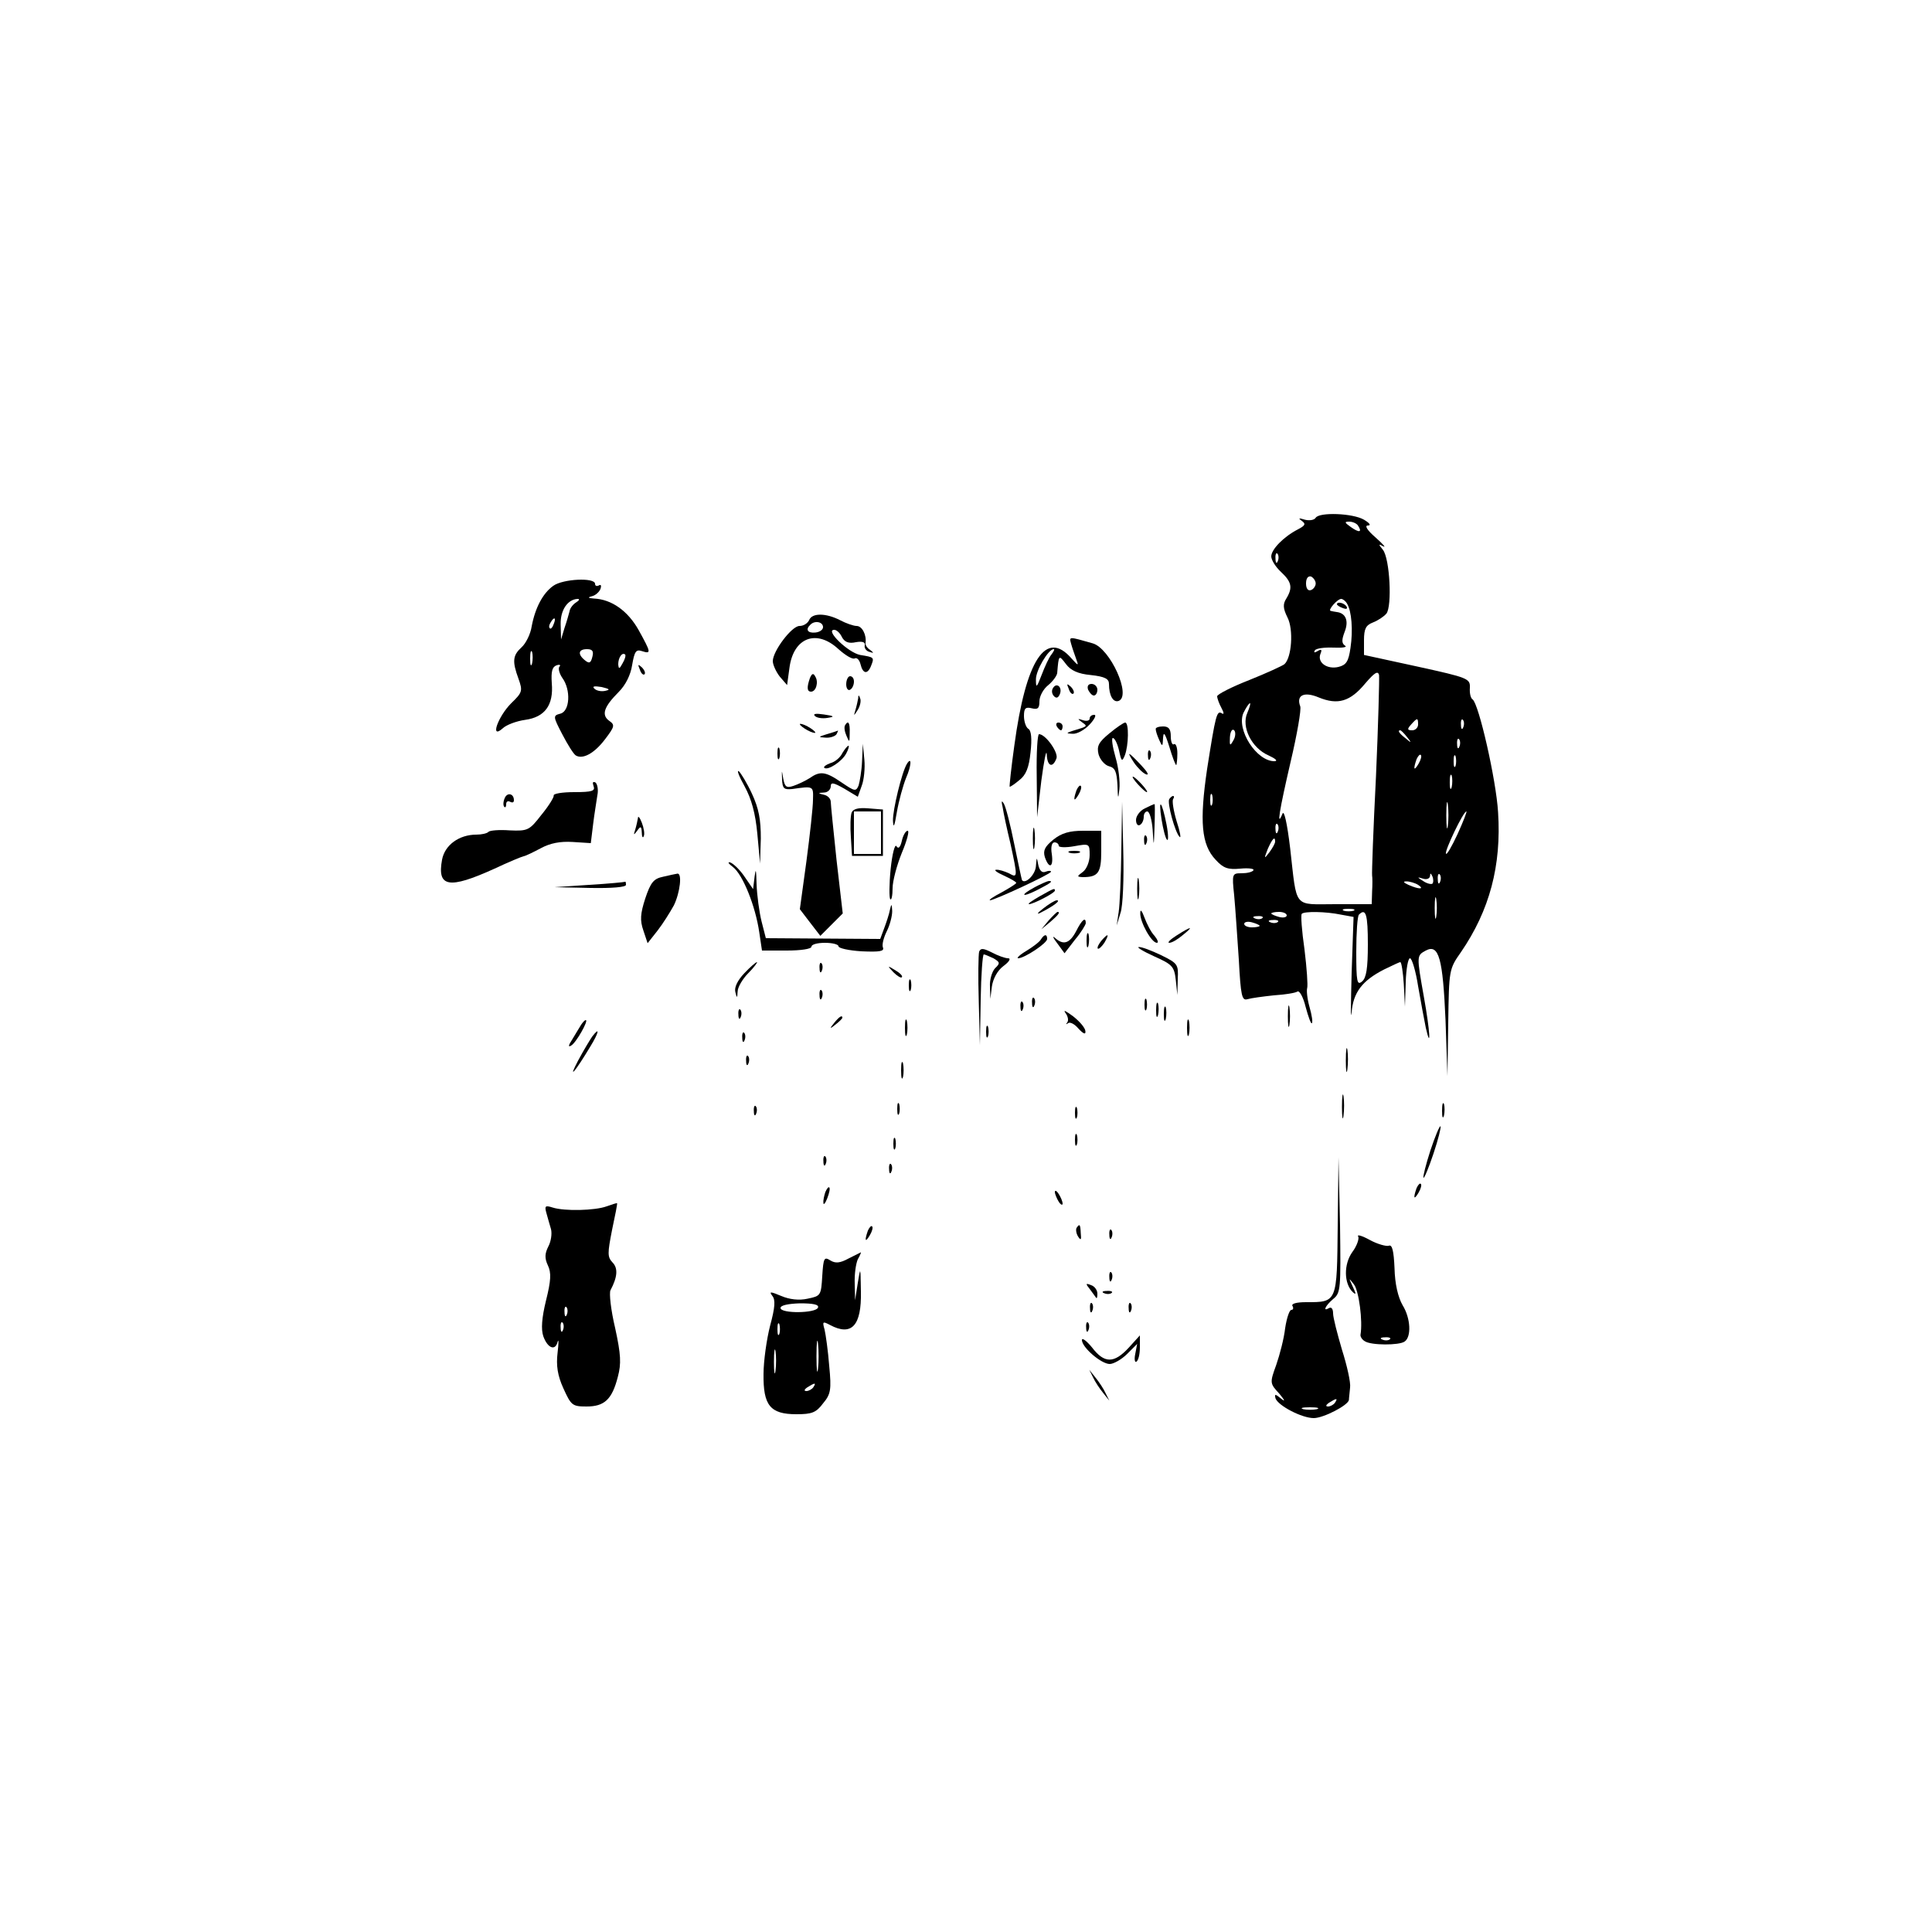 <?xml version="1.0" standalone="no"?>
<!DOCTYPE svg PUBLIC "-//W3C//DTD SVG 20010904//EN"
 "http://www.w3.org/TR/2001/REC-SVG-20010904/DTD/svg10.dtd">
<svg version="1.0" xmlns="http://www.w3.org/2000/svg"
 width="500pt" height="500pt" viewBox="0 0 500 500"
 preserveAspectRatio="xMidYMid meet">

<g transform="translate(0,500) scale(0.1,-0.1)"
fill="#000000" stroke="none">
<path d="M3405 3660 c-4 -6 -16 -8 -28 -5 -16 5 -18 4 -8 -3 11 -8 9 -12 -10
-22 -37 -19 -69 -52 -69 -70 0 -9 11 -27 25 -40 28 -26 31 -41 14 -69 -9 -14
-9 -25 3 -49 16 -31 11 -104 -8 -121 -5 -4 -46 -23 -91 -41 -46 -18 -83 -37
-83 -42 0 -5 5 -19 11 -30 7 -13 7 -18 1 -14 -13 8 -16 -4 -38 -144 -20 -136
-15 -196 22 -235 20 -22 32 -26 64 -23 21 2 36 0 34 -4 -3 -5 -17 -8 -31 -8
-24 0 -25 -1 -19 -57 3 -32 8 -107 12 -166 5 -94 8 -107 22 -103 10 3 40 7 68
10 29 2 56 6 62 10 5 3 15 -15 21 -40 7 -26 14 -45 16 -42 3 2 0 21 -6 42 -6
21 -8 43 -6 49 2 7 -1 51 -7 100 -7 48 -10 90 -7 92 6 7 63 6 101 -2 l33 -6
-5 -146 c-2 -80 -3 -126 0 -101 4 51 27 82 84 111 21 10 39 19 42 19 3 0 7
-26 9 -57 l3 -58 2 63 c1 34 6 62 11 62 5 0 15 -33 21 -72 7 -40 16 -89 20
-108 14 -61 11 -9 -5 80 -19 107 -19 107 5 120 34 18 44 -21 51 -180 l5 -145
2 138 c2 137 2 139 33 183 74 108 105 224 96 362 -5 84 -50 281 -66 292 -5 3
-8 16 -7 30 1 24 -4 26 -136 55 l-138 30 0 38 c0 30 5 39 23 46 13 5 28 15 35
23 15 19 9 142 -9 165 -12 15 -12 16 1 9 8 -4 -1 6 -20 23 -22 19 -29 31 -20
31 9 0 5 6 -10 15 -29 17 -116 20 -125 5z m110 -21 c11 -17 2 -18 -19 -3 -17
12 -17 14 -4 14 9 0 20 -5 23 -11z m-208 -91 c-3 -8 -6 -5 -6 6 -1 11 2 17 5
13 3 -3 4 -12 1 -19z m98 -58 c0 -7 -6 -15 -12 -17 -8 -3 -13 4 -13 17 0 13 5
20 13 18 6 -3 12 -11 12 -18z m81 -52 c12 -19 16 -69 9 -115 -5 -35 -11 -44
-31 -49 -29 -7 -55 11 -47 33 5 12 3 14 -7 8 -8 -5 -11 -4 -7 2 3 5 25 8 48 7
23 -1 37 1 30 5 -9 6 -9 15 -1 36 11 28 3 48 -20 51 -6 1 -13 2 -16 3 -9 1 17
31 27 31 4 0 11 -5 15 -12z m75 -448 c-7 -136 -11 -251 -10 -256 1 -5 1 -24 0
-41 l-1 -33 -94 0 c-110 0 -99 -14 -117 144 -8 67 -16 101 -20 90 -16 -39 -8
9 21 134 17 72 28 136 25 144 -11 29 10 39 48 23 49 -20 81 -11 120 36 24 28
33 34 36 22 1 -9 -2 -127 -8 -263z m-333 165 c-16 -36 11 -91 55 -110 17 -8
25 -14 16 -15 -47 -1 -100 82 -81 125 7 14 14 25 17 25 2 0 -1 -11 -7 -25z
m442 -30 c0 -8 -7 -15 -15 -15 -13 0 -14 3 -3 15 16 18 18 18 18 0z m117 -7
c-3 -8 -6 -5 -6 6 -1 11 2 17 5 13 3 -3 4 -12 1 -19z m-595 -34 c-9 -16 -10
-14 -9 8 1 15 6 23 11 18 4 -4 4 -16 -2 -26z m449 9 c13 -16 12 -17 -3 -4 -17
13 -22 21 -14 21 2 0 10 -8 17 -17z m136 -25 c-3 -8 -6 -5 -6 6 -1 11 2 17 5
13 3 -3 4 -12 1 -19z m-106 -45 c-12 -20 -14 -14 -5 12 4 9 9 14 11 11 3 -2 0
-13 -6 -23z m96 -5 c-3 -7 -5 -2 -5 12 0 14 2 19 5 13 2 -7 2 -19 0 -25z m-10
-55 c-3 -10 -5 -4 -5 12 0 17 2 24 5 18 2 -7 2 -21 0 -30z m-620 -45 c-3 -7
-5 -2 -5 12 0 14 2 19 5 13 2 -7 2 -19 0 -25z m610 -55 c-2 -16 -4 -3 -4 27 0
30 2 43 4 28 2 -16 2 -40 0 -55z m25 -22 c-15 -32 -28 -55 -30 -50 -3 8 45
109 53 109 2 0 -8 -26 -23 -59z m-465 7 c-3 -8 -6 -5 -6 6 -1 11 2 17 5 13 3
-3 4 -12 1 -19z m-7 -26 c0 -5 -7 -17 -15 -28 -14 -18 -14 -17 -4 9 12 27 19
34 19 19z m407 -109 c-3 -2 -14 0 -24 7 -16 10 -16 11 0 6 9 -3 17 0 18 7 0 8
2 8 6 -1 3 -7 3 -16 0 -19z m20 5 c-3 -8 -6 -5 -6 6 -1 11 2 17 5 13 3 -3 4
-12 1 -19z m-57 -8 c18 -12 2 -12 -25 0 -13 6 -15 9 -5 9 8 0 22 -4 30 -9z
m47 -82 c-2 -13 -4 -3 -4 22 0 25 2 35 4 23 2 -13 2 -33 0 -45z m-214 15 c-7
-2 -19 -2 -25 0 -7 3 -2 5 12 5 14 0 19 -2 13 -5z m-173 -12 c0 -5 -9 -7 -20
-4 -11 3 -20 7 -20 9 0 2 9 4 20 4 11 0 20 -4 20 -9z m210 -75 c0 -62 -4 -87
-15 -96 -13 -11 -15 -1 -15 77 0 49 3 93 7 96 18 18 23 0 23 -77z m-273 68
c-3 -3 -12 -4 -19 -1 -8 3 -5 6 6 6 11 1 17 -2 13 -5z m-7 -20 c0 -2 -9 -4
-20 -4 -11 0 -20 4 -20 9 0 5 9 7 20 4 11 -3 20 -7 20 -9z m47 10 c-3 -3 -12
-4 -19 -1 -8 3 -5 6 6 6 11 1 17 -2 13 -5z"/>
<path d="M3460 3436 c0 -2 7 -7 16 -10 8 -3 12 -2 9 4 -6 10 -25 14 -25 6z"/>
<path d="M1432 3484 c-27 -19 -47 -57 -56 -105 -3 -20 -15 -44 -26 -54 -23
-21 -25 -36 -8 -82 11 -31 10 -35 -19 -63 -34 -34 -56 -95 -22 -65 9 9 36 19
58 22 51 7 74 38 69 95 -2 30 1 42 12 46 8 3 12 1 8 -3 -4 -4 -1 -17 7 -29 23
-31 20 -87 -5 -93 -19 -5 -19 -7 5 -53 14 -27 29 -51 35 -55 18 -11 48 5 76
42 25 33 26 37 10 48 -20 15 -13 36 25 74 18 18 31 44 35 70 6 35 10 41 25 36
25 -8 24 -4 -8 54 -28 50 -70 80 -116 82 -15 1 -17 3 -5 6 9 2 19 11 22 19 3
9 1 12 -4 9 -6 -3 -10 -1 -10 4 0 17 -83 13 -108 -5z m59 -43 c-8 -5 -16 -15
-17 -23 -2 -7 -7 -26 -13 -43 l-9 -30 -1 39 c-1 37 18 65 44 66 6 0 4 -4 -4
-9z m-58 -56 c-3 -9 -8 -14 -10 -11 -3 3 -2 9 2 15 9 16 15 13 8 -4z m-56
-102 c-3 -10 -5 -4 -5 12 0 17 2 24 5 18 2 -7 2 -21 0 -30z m156 17 c-4 -16
-8 -18 -19 -9 -20 16 -17 29 5 29 14 0 18 -5 14 -20z m78 -17 c-8 -15 -10 -15
-11 -2 0 17 10 32 18 25 2 -3 -1 -13 -7 -23z m-45 -71 c-10 -2 -22 0 -28 6 -6
6 0 7 19 4 21 -5 23 -7 9 -10z"/>
<path d="M2094 3395 c-4 -8 -14 -15 -25 -15 -20 0 -69 -65 -69 -91 0 -9 8 -27
18 -40 l19 -22 6 44 c10 79 70 102 127 49 18 -16 36 -27 42 -24 5 3 12 -3 15
-15 6 -25 18 -27 27 -5 9 23 9 23 -28 29 -31 6 -92 65 -67 65 6 0 15 -8 20
-19 7 -13 18 -17 36 -13 17 3 25 0 23 -8 -2 -7 4 -15 12 -17 12 -4 12 -3 2 5
-8 5 -13 13 -12 18 3 21 -9 44 -23 44 -8 0 -28 7 -43 15 -37 19 -73 19 -80 0z
m36 -18 c0 -7 -9 -13 -20 -14 -20 -2 -26 8 -13 20 11 12 33 8 33 -6z"/>
<path d="M2772 3334 c3 -11 9 -28 13 -39 7 -19 6 -19 -12 1 -66 76 -118 -3
-148 -226 -8 -57 -13 -105 -12 -106 1 -1 12 6 25 17 17 13 25 32 29 72 4 35 2
57 -6 61 -6 4 -11 19 -11 33 0 20 4 24 20 20 16 -4 20 0 20 18 0 13 10 32 23
42 12 10 22 24 23 31 4 48 4 48 23 23 12 -16 31 -25 64 -28 37 -4 47 -10 47
-23 0 -30 11 -49 25 -44 34 13 -22 136 -67 149 -63 18 -61 18 -56 -1z m-51
-28 c-6 -7 -17 -31 -25 -52 -13 -34 -15 -36 -15 -13 -1 23 32 79 46 79 3 0 0
-6 -6 -14z"/>
<path d="M1656 3267 c3 -10 9 -15 12 -12 3 3 0 11 -7 18 -10 9 -11 8 -5 -6z"/>
<path d="M2096 3245 c-8 -23 -8 -35 3 -35 13 0 20 25 11 39 -5 10 -9 8 -14 -4z"/>
<path d="M2190 3229 c0 -11 5 -17 10 -14 6 3 10 13 10 21 0 8 -4 14 -10 14 -5
0 -10 -9 -10 -21z"/>
<path d="M2725 3219 c-4 -6 -3 -15 3 -21 6 -6 11 -4 15 6 7 18 -9 31 -18 15z"/>
<path d="M2766 3217 c3 -10 9 -15 12 -12 3 3 0 11 -7 18 -10 9 -11 8 -5 -6z"/>
<path d="M2816 3215 c4 -8 10 -15 15 -15 5 0 9 7 9 15 0 8 -7 15 -15 15 -9 0
-12 -6 -9 -15z"/>
<path d="M2221 3193 c-1 -6 -4 -20 -7 -30 -5 -17 -5 -17 6 0 6 10 9 23 6 30
-3 9 -5 9 -5 0z"/>
<path d="M2109 3147 c5 -5 19 -7 32 -5 20 3 19 5 -9 9 -20 3 -29 2 -23 -4z"/>
<path d="M2820 3140 c0 -5 -8 -7 -17 -4 -15 5 -15 4 -3 -5 13 -9 13 -10 0 -15
-43 -13 -45 -14 -24 -15 11 -1 31 10 44 24 13 14 18 25 12 25 -7 0 -12 -4 -12
-10z"/>
<path d="M2070 3126 c0 -3 9 -10 20 -16 11 -6 20 -8 20 -6 0 3 -9 10 -20 16
-11 6 -20 8 -20 6z"/>
<path d="M2187 3123 c-3 -5 -1 -17 4 -28 7 -17 8 -17 8 8 1 27 -4 34 -12 20z"/>
<path d="M2735 3120 c3 -5 8 -10 11 -10 2 0 4 5 4 10 0 6 -5 10 -11 10 -5 0
-7 -4 -4 -10z"/>
<path d="M2871 3102 c-28 -23 -33 -33 -28 -54 4 -14 16 -28 27 -31 16 -4 20
-14 22 -49 1 -37 2 -38 5 -10 2 18 -2 55 -10 82 -8 28 -11 50 -7 50 5 0 12
-15 16 -32 6 -29 8 -30 15 -13 10 26 11 85 1 85 -4 0 -23 -13 -41 -28z"/>
<path d="M2991 3113 c0 -5 4 -17 9 -28 8 -18 9 -18 10 5 1 18 5 13 16 -22 8
-27 16 -48 18 -48 1 0 3 13 3 30 0 16 -4 27 -9 24 -4 -3 -8 6 -8 20 0 19 -5
26 -20 26 -11 0 -20 -3 -19 -7z"/>
<path d="M2140 3100 c-23 -7 -23 -8 -3 -9 12 -1 25 4 28 9 3 6 5 10 3 9 -2 -1
-14 -5 -28 -9z"/>
<path d="M2683 2993 l1 -108 11 95 c7 52 13 83 14 68 1 -31 15 -37 25 -11 6
15 -28 63 -45 63 -4 0 -7 -48 -6 -107z"/>
<path d="M2012 3050 c0 -14 2 -19 5 -12 2 6 2 18 0 25 -3 6 -5 1 -5 -13z"/>
<path d="M2180 3051 c-5 -11 -19 -23 -31 -26 -11 -4 -18 -9 -16 -12 9 -8 46
16 57 37 6 11 8 20 6 20 -3 0 -10 -9 -16 -19z"/>
<path d="M2231 3030 c-1 -25 -6 -53 -9 -63 -7 -16 -10 -15 -44 8 -42 29 -56
30 -83 11 -11 -7 -30 -16 -42 -20 -18 -6 -22 -2 -26 19 -4 24 -4 24 -3 -2 1
-24 5 -27 26 -25 56 8 55 8 54 -28 0 -19 -8 -91 -17 -159 l-17 -124 26 -34 27
-35 29 29 29 29 -16 138 c-8 76 -15 144 -15 151 0 8 -8 16 -17 18 -17 4 -17 5
0 6 9 0 17 8 17 16 0 11 7 10 35 -6 l35 -21 10 28 c6 15 9 46 7 68 l-4 41 -2
-45z"/>
<path d="M2971 3044 c0 -11 3 -14 6 -6 3 7 2 16 -1 19 -3 4 -6 -2 -5 -13z"/>
<path d="M2935 3026 c9 -13 23 -27 31 -30 9 -3 3 7 -13 24 -34 36 -39 38 -18
6z"/>
<path d="M2347 3023 c-13 -21 -37 -120 -36 -147 1 -21 4 -15 10 22 5 29 16 69
24 89 14 32 15 57 2 36z"/>
<path d="M1927 2965 c18 -33 28 -70 33 -123 l7 -77 2 65 c0 49 -5 77 -23 116
-13 28 -29 54 -34 58 -6 4 1 -14 15 -39z"/>
<path d="M2945 2970 c10 -11 20 -20 23 -20 3 0 -3 9 -13 20 -10 11 -20 20 -23
20 -3 0 3 -9 13 -20z"/>
<path d="M1536 2966 c5 -13 -3 -16 -50 -16 -31 0 -55 -4 -53 -9 1 -4 -13 -27
-32 -50 -31 -40 -35 -42 -82 -40 -27 2 -52 0 -55 -4 -4 -4 -18 -7 -31 -7 -45
0 -82 -27 -89 -65 -13 -71 17 -77 136 -23 36 17 70 31 75 32 6 1 26 11 45 21
24 13 50 18 82 16 l47 -3 6 49 c3 26 9 60 11 75 3 14 0 29 -5 33 -7 3 -8 0 -5
-9z"/>
<path d="M2786 2955 c-9 -26 -7 -32 5 -12 6 10 9 21 6 23 -2 3 -7 -2 -11 -11z"/>
<path d="M1306 2934 c-4 -9 -4 -19 -1 -22 3 -3 5 0 5 7 0 7 5 9 10 6 6 -3 10
-2 10 4 0 18 -18 21 -24 5z"/>
<path d="M3026 2932 c-6 -9 15 -87 27 -98 4 -4 1 14 -8 41 -8 27 -12 52 -9 57
3 4 3 8 0 8 -3 0 -7 -4 -10 -8z"/>
<path d="M2595 2910 c2 -14 11 -56 20 -93 19 -88 19 -90 -4 -77 -11 5 -26 10
-33 9 -7 0 2 -7 20 -15 17 -8 32 -16 32 -19 0 -2 -17 -13 -37 -24 -21 -11 -35
-20 -31 -21 11 0 158 68 158 74 0 3 -6 3 -14 0 -9 -4 -16 3 -19 18 -4 21 -4
21 -6 -3 -1 -22 -27 -48 -36 -37 -1 2 -10 44 -20 93 -10 50 -22 97 -27 105 -6
10 -7 7 -3 -10z"/>
<path d="M2902 2799 c-1 -70 -4 -142 -7 -160 l-5 -34 10 33 c6 17 9 89 7 160
l-3 127 -2 -126z"/>
<path d="M2963 2908 c-13 -6 -23 -20 -23 -30 0 -11 5 -16 10 -13 6 3 10 13 10
21 0 8 4 14 9 14 6 0 12 -21 14 -47 3 -47 3 -47 5 10 1 31 1 57 0 56 -2 0 -13
-5 -25 -11z"/>
<path d="M3006 2880 c4 -25 10 -49 14 -53 4 -5 4 13 -1 39 -12 61 -22 72 -13
14z"/>
<path d="M2204 2897 c-3 -8 -4 -36 -2 -63 l3 -49 40 0 40 0 0 60 0 60 -38 3
c-25 2 -39 -1 -43 -11z m76 -52 l0 -55 -35 0 -35 0 0 55 0 55 35 0 35 0 0 -55z"/>
<path d="M1651 2883 c-1 -6 -4 -20 -7 -30 -5 -15 -4 -15 5 -3 9 13 11 12 12
-5 0 -11 3 -15 5 -9 3 6 0 22 -5 35 -5 13 -10 19 -10 12z"/>
<path d="M2673 2830 c0 -25 2 -35 4 -22 2 12 2 32 0 45 -2 12 -4 2 -4 -23z"/>
<path d="M2334 2824 c-4 -17 -9 -22 -14 -14 -4 7 -11 -20 -15 -59 -4 -40 -4
-75 -1 -78 3 -4 6 9 6 28 0 19 11 60 24 92 13 31 20 57 15 57 -5 0 -12 -12
-15 -26z"/>
<path d="M2726 2827 c-22 -18 -27 -28 -22 -45 11 -32 23 -27 18 8 -3 18 0 30
7 30 6 0 11 -4 11 -9 0 -4 18 -5 40 -1 39 7 40 7 40 -23 0 -17 -8 -36 -17 -43
-16 -12 -17 -13 -1 -14 40 0 48 11 48 66 l0 54 -47 0 c-35 0 -56 -6 -77 -23z"/>
<path d="M2961 2824 c0 -11 3 -14 6 -6 3 7 2 16 -1 19 -3 4 -6 -2 -5 -13z"/>
<path d="M2768 2793 c6 -2 18 -2 25 0 6 3 1 5 -13 5 -14 0 -19 -2 -12 -5z"/>
<path d="M1897 2756 c25 -19 58 -100 68 -169 l7 -47 64 0 c36 0 64 4 64 10 0
6 16 10 35 10 19 0 35 -4 35 -9 0 -5 27 -11 60 -13 47 -2 59 0 55 10 -3 7 2
26 10 42 8 16 14 39 14 52 -1 20 -2 20 -6 3 -2 -11 -9 -32 -15 -48 l-10 -27
-148 1 -148 1 -11 43 c-6 24 -12 68 -13 97 -1 37 -2 43 -5 20 l-4 -33 -22 32
c-12 18 -29 34 -37 37 -8 2 -5 -3 7 -12z"/>
<path d="M1716 2731 c-24 -5 -32 -14 -46 -56 -13 -40 -14 -57 -5 -83 l11 -33
26 33 c14 18 32 47 42 65 16 33 22 84 9 82 -5 -1 -21 -4 -37 -8z"/>
<path d="M2943 2700 c0 -25 2 -35 4 -22 2 12 2 32 0 45 -2 12 -4 2 -4 -23z"/>
<path d="M1525 2710 l-90 -6 93 -2 c56 -1 92 2 92 8 0 6 -1 9 -2 8 -2 -1 -43
-5 -93 -8z"/>
<path d="M2678 2704 c-39 -21 -35 -28 5 -8 37 19 44 24 31 24 -5 -1 -21 -8
-36 -16z"/>
<path d="M2690 2680 c-19 -11 -31 -19 -27 -20 11 0 67 29 67 35 0 7 -1 7 -40
-15z"/>
<path d="M2700 2649 c-17 -13 -18 -17 -5 -10 33 17 51 31 40 31 -5 0 -21 -10
-35 -21z"/>
<path d="M2951 2637 c-1 -23 29 -77 43 -77 5 0 2 8 -6 18 -9 9 -20 31 -26 47
-7 19 -11 23 -11 12z"/>
<path d="M2714 2618 l-19 -23 23 19 c21 18 27 26 19 26 -2 0 -12 -10 -23 -22z"/>
<path d="M2785 2590 c-17 -32 -33 -37 -55 -17 -7 6 -5 0 6 -14 l19 -26 27 35
c16 19 28 39 28 43 0 17 -10 9 -25 -21z"/>
<path d="M3045 2579 c-16 -10 -25 -19 -19 -19 7 0 22 9 35 20 30 24 23 24 -16
-1z"/>
<path d="M2812 2565 c0 -16 2 -22 5 -12 2 9 2 23 0 30 -3 6 -5 -1 -5 -18z"/>
<path d="M2694 2569 c-3 -6 -20 -19 -38 -30 -17 -10 -26 -19 -21 -19 16 0 75
39 75 50 0 13 -7 13 -16 -1z"/>
<path d="M2850 2565 c-7 -9 -11 -17 -9 -20 3 -2 10 5 17 15 14 24 10 26 -8 5z"/>
<path d="M2534 2537 c-2 -7 -3 -65 -1 -128 l3 -114 2 118 c1 64 5 117 8 117 3
0 14 -5 25 -10 17 -10 18 -13 4 -26 -8 -9 -14 -30 -13 -47 l1 -32 4 32 c3 20
14 41 30 53 15 11 20 20 12 20 -8 0 -27 7 -42 15 -22 11 -29 12 -33 2z"/>
<path d="M2987 2525 c47 -21 52 -26 56 -62 l4 -38 1 41 c2 38 0 41 -43 62 -25
12 -51 22 -58 21 -6 0 11 -11 40 -24z"/>
<path d="M1926 2481 c-17 -18 -26 -36 -23 -48 4 -17 5 -17 6 1 0 11 13 33 28
48 15 15 24 28 22 28 -3 0 -18 -13 -33 -29z"/>
<path d="M2121 2494 c0 -11 3 -14 6 -6 3 7 2 16 -1 19 -3 4 -6 -2 -5 -13z"/>
<path d="M2312 2484 c10 -10 20 -16 22 -13 3 3 -5 11 -17 18 -21 13 -21 12 -5
-5z"/>
<path d="M2352 2450 c0 -14 2 -19 5 -12 2 6 2 18 0 25 -3 6 -5 1 -5 -13z"/>
<path d="M2121 2424 c0 -11 3 -14 6 -6 3 7 2 16 -1 19 -3 4 -6 -2 -5 -13z"/>
<path d="M2671 2404 c0 -11 3 -14 6 -6 3 7 2 16 -1 19 -3 4 -6 -2 -5 -13z"/>
<path d="M2962 2400 c0 -14 2 -19 5 -12 2 6 2 18 0 25 -3 6 -5 1 -5 -13z"/>
<path d="M2641 2394 c0 -11 3 -14 6 -6 3 7 2 16 -1 19 -3 4 -6 -2 -5 -13z"/>
<path d="M2992 2385 c0 -16 2 -22 5 -12 2 9 2 23 0 30 -3 6 -5 -1 -5 -18z"/>
<path d="M3333 2370 c0 -25 2 -35 4 -22 2 12 2 32 0 45 -2 12 -4 2 -4 -23z"/>
<path d="M3012 2375 c0 -16 2 -22 5 -12 2 9 2 23 0 30 -3 6 -5 -1 -5 -18z"/>
<path d="M1911 2374 c0 -11 3 -14 6 -6 3 7 2 16 -1 19 -3 4 -6 -2 -5 -13z"/>
<path d="M2757 2379 c7 -9 9 -20 5 -25 -4 -5 -3 -6 2 -2 5 4 17 -2 27 -14 13
-14 19 -16 18 -7 0 8 -14 25 -32 39 -18 13 -26 18 -20 9z"/>
<path d="M2159 2353 c-13 -16 -12 -17 4 -4 9 7 17 15 17 17 0 8 -8 3 -21 -13z"/>
<path d="M2342 2340 c0 -19 2 -27 5 -17 2 9 2 25 0 35 -3 9 -5 1 -5 -18z"/>
<path d="M3072 2340 c0 -19 2 -27 5 -17 2 9 2 25 0 35 -3 9 -5 1 -5 -18z"/>
<path d="M1504 2348 c-4 -7 -15 -24 -23 -38 -10 -15 -11 -21 -3 -16 13 7 46
66 38 66 -3 0 -8 -6 -12 -12z"/>
<path d="M2552 2330 c0 -14 2 -19 5 -12 2 6 2 18 0 25 -3 6 -5 1 -5 -13z"/>
<path d="M1533 2318 c-5 -7 -22 -35 -37 -63 -28 -53 -7 -28 32 37 22 36 25 52
5 26z"/>
<path d="M1921 2314 c0 -11 3 -14 6 -6 3 7 2 16 -1 19 -3 4 -6 -2 -5 -13z"/>
<path d="M3483 2255 c0 -27 2 -38 4 -22 2 15 2 37 0 50 -2 12 -4 0 -4 -28z"/>
<path d="M1931 2254 c0 -11 3 -14 6 -6 3 7 2 16 -1 19 -3 4 -6 -2 -5 -13z"/>
<path d="M2332 2230 c0 -19 2 -27 5 -17 2 9 2 25 0 35 -3 9 -5 1 -5 -18z"/>
<path d="M3473 2135 c0 -27 2 -38 4 -22 2 15 2 37 0 50 -2 12 -4 0 -4 -28z"/>
<path d="M2322 2130 c0 -14 2 -19 5 -12 2 6 2 18 0 25 -3 6 -5 1 -5 -13z"/>
<path d="M3732 2125 c0 -16 2 -22 5 -12 2 9 2 23 0 30 -3 6 -5 -1 -5 -18z"/>
<path d="M1951 2124 c0 -11 3 -14 6 -6 3 7 2 16 -1 19 -3 4 -6 -2 -5 -13z"/>
<path d="M2782 2120 c0 -14 2 -19 5 -12 2 6 2 18 0 25 -3 6 -5 1 -5 -13z"/>
<path d="M3702 2023 c-12 -37 -20 -69 -18 -71 2 -2 14 27 26 63 12 36 20 68
18 70 -2 3 -14 -26 -26 -62z"/>
<path d="M2782 2050 c0 -14 2 -19 5 -12 2 6 2 18 0 25 -3 6 -5 1 -5 -13z"/>
<path d="M2312 2040 c0 -14 2 -19 5 -12 2 6 2 18 0 25 -3 6 -5 1 -5 -13z"/>
<path d="M2131 1994 c0 -11 3 -14 6 -6 3 7 2 16 -1 19 -3 4 -6 -2 -5 -13z"/>
<path d="M3462 1828 c-2 -200 -1 -198 -82 -198 -25 0 -39 -4 -35 -10 3 -5 2
-10 -3 -10 -5 0 -12 -21 -16 -47 -3 -27 -14 -69 -23 -95 -17 -47 -17 -48 8
-75 14 -17 16 -22 5 -13 -16 13 -18 13 -15 1 7 -19 68 -51 99 -51 25 0 89 33
91 47 0 5 2 19 3 32 2 13 -8 57 -21 98 -12 41 -23 83 -23 94 0 11 -4 17 -10
14 -18 -11 -10 6 10 23 20 16 20 26 18 192 l-4 175 -2 -177z m-7 -458 c-3 -5
-12 -10 -18 -10 -7 0 -6 4 3 10 19 12 23 12 15 0z m-47 -17 c-10 -2 -26 -2
-35 0 -10 3 -2 5 17 5 19 0 27 -2 18 -5z"/>
<path d="M2301 1974 c0 -11 3 -14 6 -6 3 7 2 16 -1 19 -3 4 -6 -2 -5 -13z"/>
<path d="M3666 1925 c-9 -26 -7 -32 5 -12 6 10 9 21 6 23 -2 3 -7 -2 -11 -11z"/>
<path d="M2136 1915 c-3 -9 -6 -22 -5 -28 0 -7 5 -1 10 12 5 13 8 26 5 28 -2
2 -6 -3 -10 -12z"/>
<path d="M2730 1915 c0 -5 5 -17 10 -25 5 -8 10 -10 10 -5 0 6 -5 17 -10 25
-5 8 -10 11 -10 5z"/>
<path d="M1570 1878 c-30 -11 -109 -13 -140 -3 -19 6 -21 4 -16 -14 3 -12 9
-31 12 -42 3 -12 0 -32 -7 -45 -9 -18 -10 -30 -1 -49 9 -19 8 -39 -5 -91 -11
-45 -13 -74 -7 -92 11 -31 31 -39 37 -15 3 10 3 -3 0 -28 -4 -33 0 -59 15 -92
20 -44 23 -47 60 -47 46 0 66 18 81 77 9 34 8 57 -7 126 -11 46 -16 91 -12 98
18 34 20 57 5 72 -13 14 -13 23 -1 84 8 37 14 68 13 69 -1 1 -13 -3 -27 -8z
m-103 -280 c-3 -8 -6 -5 -6 6 -1 11 2 17 5 13 3 -3 4 -12 1 -19z m-10 -40 c-3
-8 -6 -5 -6 6 -1 11 2 17 5 13 3 -3 4 -12 1 -19z"/>
<path d="M2246 1815 c-9 -26 -7 -32 5 -12 6 10 9 21 6 23 -2 3 -7 -2 -11 -11z"/>
<path d="M2786 1822 c-2 -4 -1 -14 4 -22 7 -11 9 -9 7 8 -1 24 -3 26 -11 14z"/>
<path d="M2871 1804 c0 -11 3 -14 6 -6 3 7 2 16 -1 19 -3 4 -6 -2 -5 -13z"/>
<path d="M3515 1800 c3 -5 -3 -24 -15 -40 -23 -32 -22 -82 1 -104 9 -8 9 -5 0
14 -11 24 -11 24 3 6 13 -17 23 -95 17 -130 -1 -5 4 -13 11 -17 16 -11 89 -11
103 -1 18 12 16 60 -5 94 -12 21 -20 55 -21 96 -2 45 -6 62 -15 58 -6 -2 -29
4 -49 15 -20 11 -34 15 -30 9z m82 -266 c-3 -3 -12 -4 -19 -1 -8 3 -5 6 6 6
11 1 17 -2 13 -5z"/>
<path d="M2196 1743 c-22 -12 -34 -13 -47 -5 -16 10 -18 7 -21 -40 -3 -51 -4
-52 -38 -59 -22 -5 -47 -2 -68 7 -29 12 -32 12 -23 0 8 -10 7 -29 -6 -77 -9
-35 -17 -92 -17 -125 -1 -81 17 -104 85 -104 40 0 51 4 69 28 20 24 22 35 16
97 -3 39 -9 81 -12 94 -6 21 -5 22 14 12 56 -30 82 -2 80 87 -1 64 -1 65 -8
22 l-7 -45 -1 43 c-1 24 3 52 8 63 6 10 9 19 8 18 -2 -1 -16 -8 -32 -16z m-79
-127 c-5 -15 -97 -16 -97 -1 0 7 20 11 50 12 34 0 50 -3 47 -11z m-100 -68
c-3 -7 -5 -2 -5 12 0 14 2 19 5 13 2 -7 2 -19 0 -25z m100 -90 c-2 -18 -4 -4
-4 32 0 36 2 50 4 33 2 -18 2 -48 0 -65z m-110 -5 c-2 -16 -4 -5 -4 22 0 28 2
40 4 28 2 -13 2 -35 0 -50z m98 -43 c-3 -5 -12 -10 -18 -10 -7 0 -6 4 3 10 19
12 23 12 15 0z"/>
<path d="M2871 1694 c0 -11 3 -14 6 -6 3 7 2 16 -1 19 -3 4 -6 -2 -5 -13z"/>
<path d="M2821 1663 c7 -10 15 -20 16 -22 2 -2 3 3 3 11 0 9 -7 19 -16 22 -15
6 -15 4 -3 -11z"/>
<path d="M2858 1653 c7 -3 16 -2 19 1 4 3 -2 6 -13 5 -11 0 -14 -3 -6 -6z"/>
<path d="M2821 1614 c0 -11 3 -14 6 -6 3 7 2 16 -1 19 -3 4 -6 -2 -5 -13z"/>
<path d="M2921 1614 c0 -11 3 -14 6 -6 3 7 2 16 -1 19 -3 4 -6 -2 -5 -13z"/>
<path d="M2811 1564 c0 -11 3 -14 6 -6 3 7 2 16 -1 19 -3 4 -6 -2 -5 -13z"/>
<path d="M2800 1532 c0 -19 50 -62 72 -62 10 0 31 12 45 26 l26 26 -5 -26 c-3
-14 -1 -23 3 -20 5 3 9 19 9 37 l0 31 -29 -32 c-38 -41 -63 -41 -95 1 -14 17
-26 26 -26 19z"/>
<path d="M2829 1435 c5 -11 17 -29 26 -40 l16 -20 -10 20 c-5 11 -17 29 -26
40 l-16 20 10 -20z"/>
</g>
</svg>
